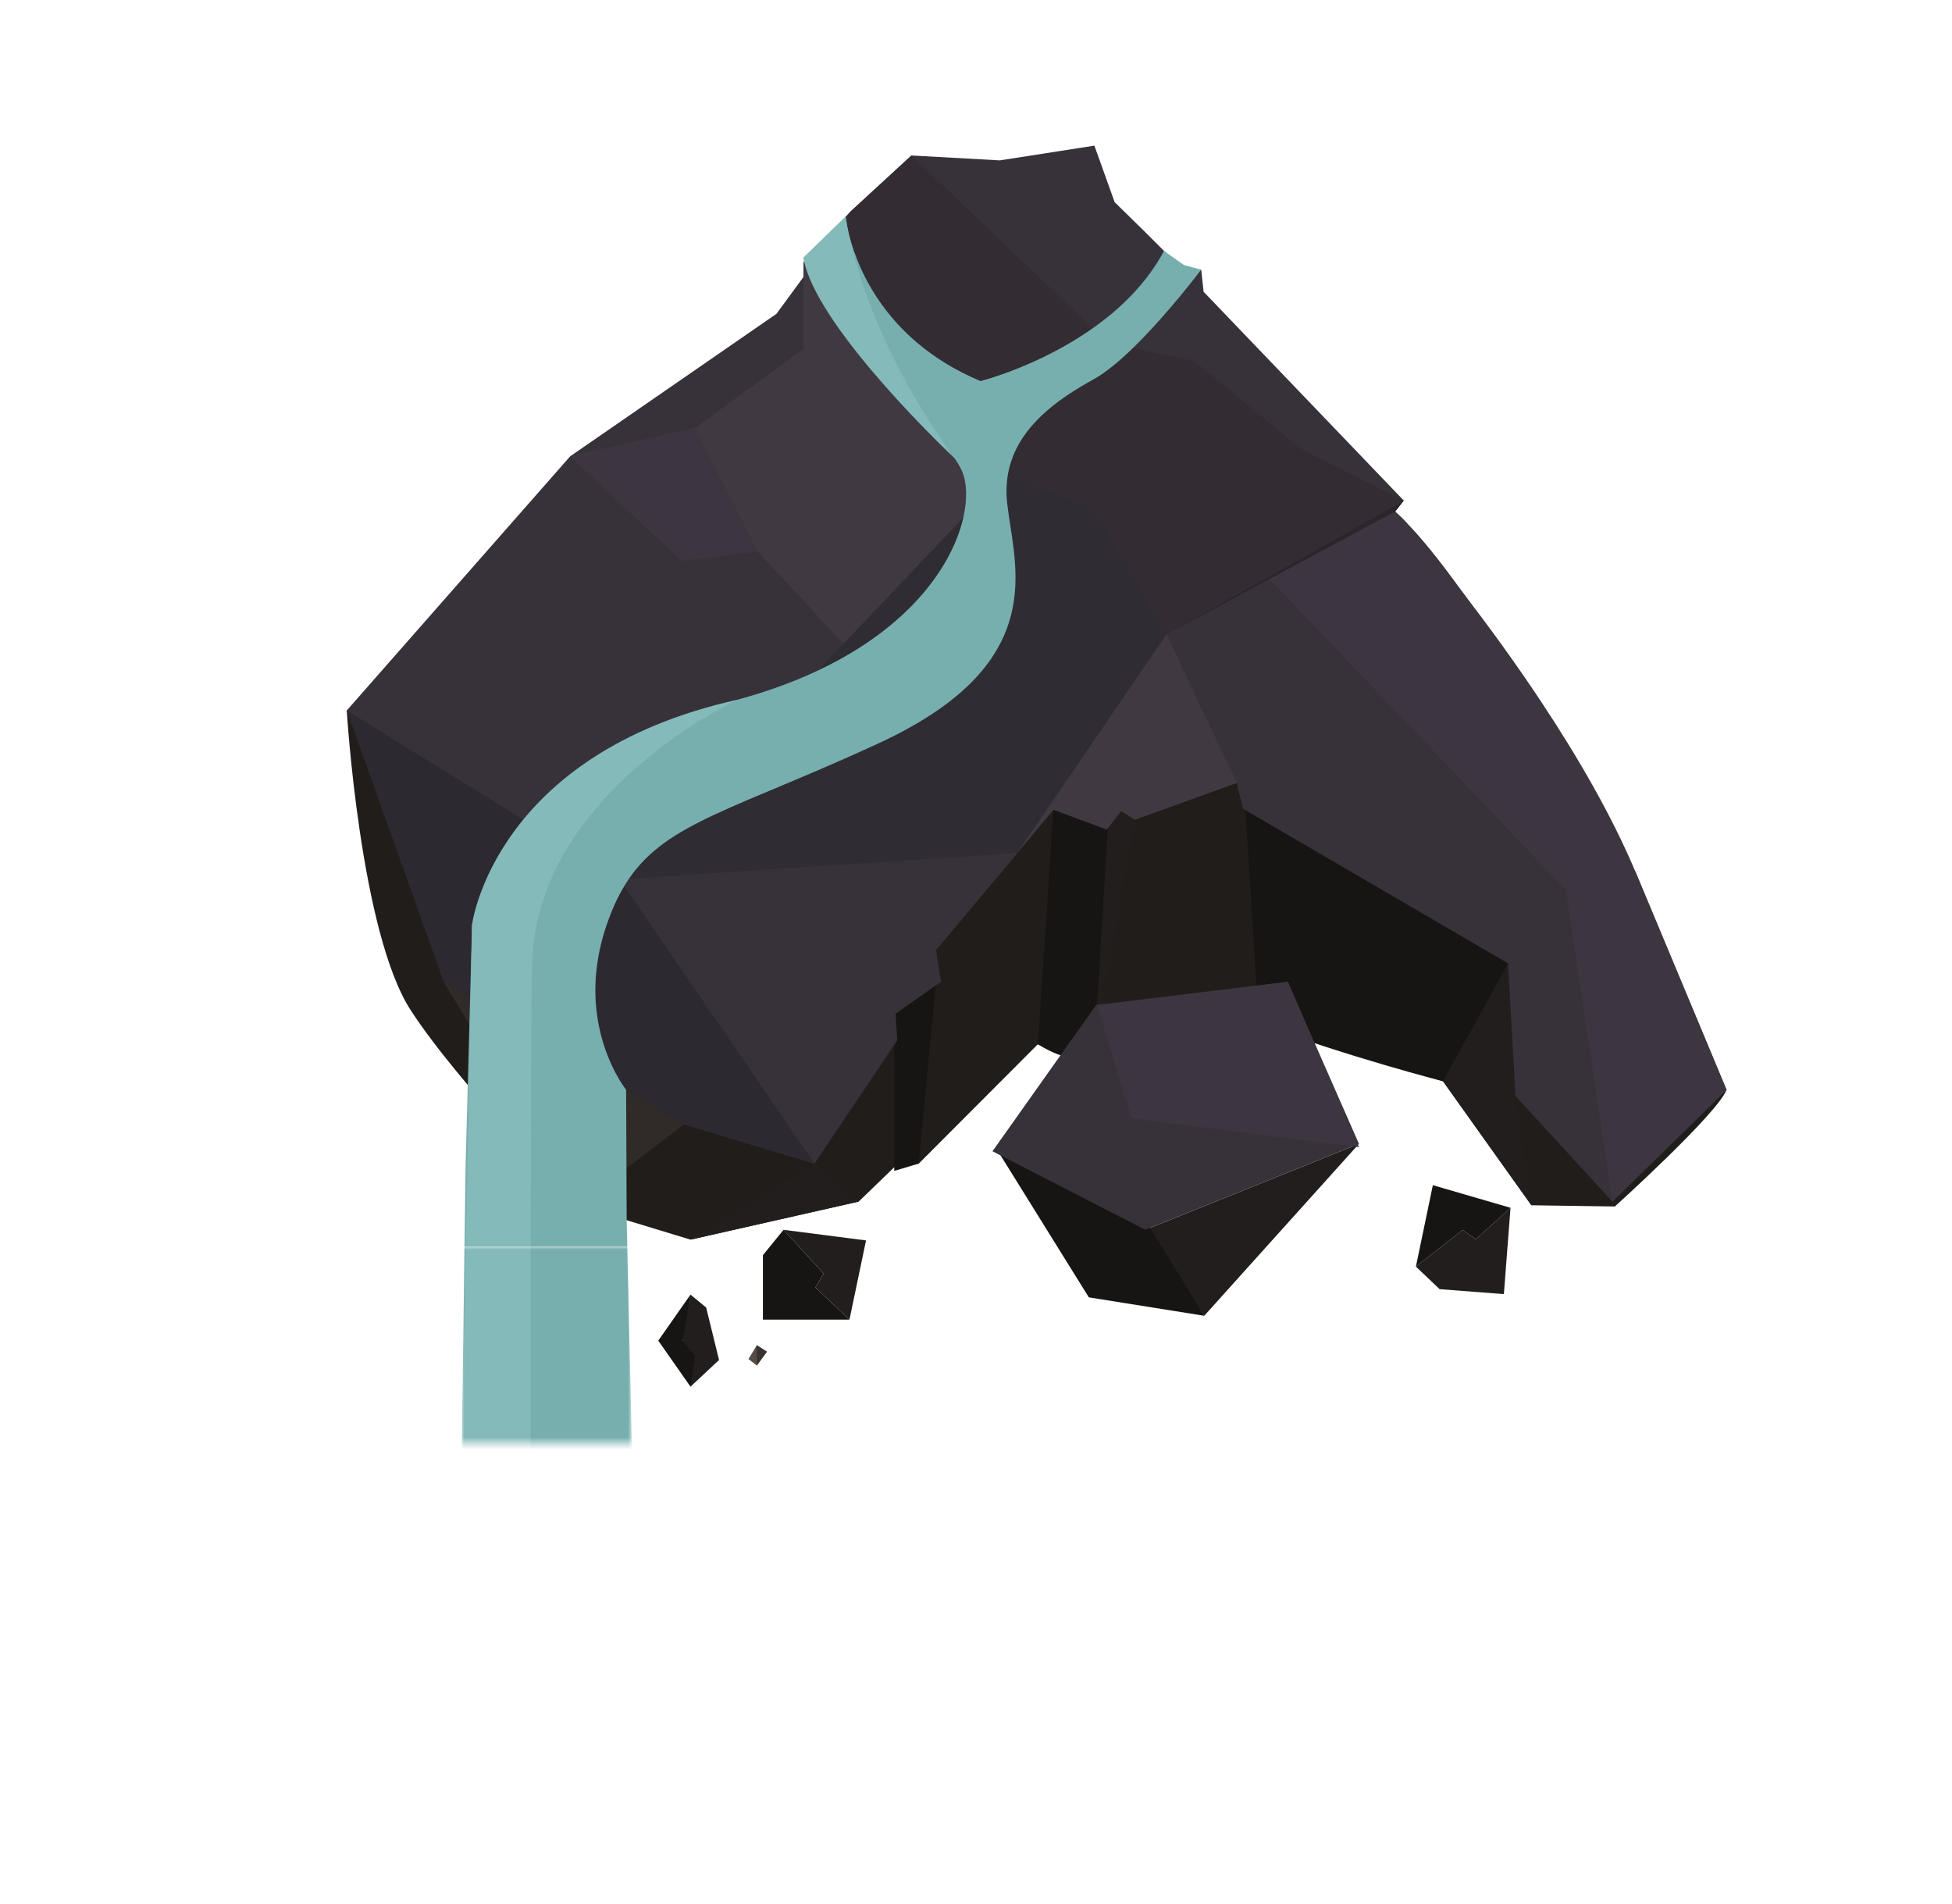<?xml version="1.0" encoding="utf-8"?>
<!-- Generator: Adobe Illustrator 16.0.0, SVG Export Plug-In . SVG Version: 6.00 Build 0)  -->
<!DOCTYPE svg PUBLIC "-//W3C//DTD SVG 1.1//EN" "http://www.w3.org/Graphics/SVG/1.1/DTD/svg11.dtd">
<svg version="1.1" id="Layer_1" xmlns="http://www.w3.org/2000/svg" xmlns:xlink="http://www.w3.org/1999/xlink" x="0px" y="0px"
	 width="322px" height="314px" viewBox="106.14 304.445 322 314" enable-background="new 106.14 304.445 322 314"
	 xml:space="preserve">
<g id="Layer_4">
	<g>
		<polygon fill="#171414" points="242.014,514.49 240.647,516.767 246.267,522.083 231.99,522.083 231.99,511.451 235.396,507.271 
					"/>
		<polygon fill="#211E1D" points="235.396,507.271 249,509.021 246.267,522.083 240.647,516.767 242.014,514.49 		"/>
		<polygon fill="#211E1D" points="220.043,517.955 218.63,524.689 220.043,533.142 224.751,528.738 222.625,520.082 		"/>
		<polygon fill="#171414" points="220.043,517.955 214.728,525.548 220.043,533.142 220.803,528.13 218.773,525.548 		"/>
		<polygon fill="#574C45" points="230.979,526.308 229.611,528.585 230.979,529.65 232.649,527.371 		"/>
		<polygon fill="#383331" points="230.979,526.308 230.979,529.65 232.649,527.371 		"/>
		<path fill="#211D1B" d="M390.951,484.189c-1.614,4.047-18.424,19.234-18.424,19.234l-13.772-0.201l-14.58-20.453l-30.375-9.514
			l-23.086-0.814l-4.045,2.43v2.637c-2.432,2.83-9.319-0.846-9.319-0.846l-19.641,19.678l-4.053,0.607l-5.868,5.668l-27.745,6.275
			l-18.632-5.668c0,0-19.481-19.744-27.539-32.197c-8.294-12.818-10.528-49.238-10.528-49.408l179.008,5.467L390.951,484.189z"/>
		<path fill="#FBB040" d="M258.923,468.392"/>
		<polygon fill="#171414" points="257.708,496.339 260.542,466.367 253.658,466.367 253.657,497.554 		"/>
		<path fill="#171414" d="M277.349,476.662l2.634-39.859l9.112,1.416l-2.426,39.289
			C286.668,477.507,284.841,481.289,277.349,476.662z"/>
		<polygon fill="#211E1D" points="289.095,438.218 291.323,434.574 293.349,439.636 286.668,477.507 		"/>
		<polygon fill="#211E1D" points="344.175,482.769 354.908,463.33 356.123,485.199 358.755,503.222 		"/>
		<path fill="#171414" d="M313.8,473.255l-2.631-42.125l44.145,25.922l-0.404,6.277l-10.733,19.439
			C344.175,482.769,328.378,478.724,313.8,473.255z"/>
		<polygon fill="#211E1D" points="240.495,496.337 220.043,508.89 247.788,502.615 		"/>
		<polygon fill="#211E1D" points="330.308,493.095 304.792,521.447 295.071,507.271 		"/>
		<polygon fill="#171414" points="270.771,494.314 285.755,518.41 304.792,521.447 294.362,504.539 270.771,493.095 		"/>
		<polygon fill="#37313A" points="286.969,470.171 318.562,466.367 330.308,493.095 295.071,507.271 269.86,494.314 		"/>
		<polygon fill="#3D3640" points="287.131,470.25 292.78,488.886 330.308,493.636 318.605,466.367 		"/>
		<polygon fill="#302B28" points="179.34,466.367 201.411,503.222 219.031,489.857 		"/>
		<path fill="#37313A" d="M390.951,484.189l-18.832,18.426l-15.996-17.416l-1.215-21.871l-43.309-25.26l-0.432-0.256l-1.015-4.252
			l-16.805,6.074l-2.229-1.414l-2.134,1.811l-0.498,0.418l-8.583-2.453l-5.989,7.145v0.006l-13.371,15.959v5.262l-6.685,5.268
			l-0.206,4.66l-13.158,20.047l-21.47-6.482l-11.263-8.305L193.7,471.185l-2.412-1.779l-7.284-12.455l-20.661-35.332l36.852-41.918
			l6.926-4.781l27.095-18.711l4.459-6.075v-2.43h2.224l4.775-7.254l0.006-0.006l0.688-1.044l10.127-9.313l14.58,0.808l15.595-2.43
			l3.34,9.319l4.959,4.86l3.189,3.189l0.012,0.006l3.688,3.688l2.431-0.607l0.399,3.645l33.012,34.427l-1.42,1.823
			c0.418,0.376,0.855,0.79,1.299,1.233l0.006,0.006c0.05,0.042,0.093,0.091,0.136,0.134c0.012,0.012,0.035,0.037,0.061,0.067
			c2.879,2.903,6.215,7.108,9.672,11.938c0.019,0.023,0.035,0.049,0.062,0.071c3.998,5.577,8.17,11.98,12.053,18.214
			c8.723,13.991,15.971,27.083,16.391,27.834c0.007,0.014,0.013,0.025,0.019,0.037c11.312,27.076,14.873,35.576,14.975,35.836
			C390.951,484.189,390.951,484.189,390.951,484.189z"/>
		<polygon fill="#332D33" points="337.698,386.989 315.271,399.637 298.563,409.06 286.717,388.556 272.447,382.463 272.137,382.33 
			254.933,366.206 250.418,361.978 238.979,348.072 238.888,347.957 238.675,347.702 238.797,347.568 238.827,347.538 
			245.644,340.174 246.367,339.397 256.494,330.083 286.389,358.588 289.147,361.218 292.993,361.88 293.552,361.978 
			303.12,363.952 320.89,378.533 		"/>
		<polygon fill="#403942" points="298.563,409.06 310.156,433.562 293.349,439.636 291.122,438.218 288.69,441.257 279.904,437.998 
			260.542,461.101 		"/>
		<polygon fill="#37323A" points="163.345,421.617 196.654,447.029 208.349,449.458 273.916,445.144 260.542,461.101 
			261.354,466.367 253.861,471.632 254.156,476.015 240.495,496.337 219.031,489.857 191.288,469.404 		"/>
		<polygon fill="#2D2930" points="208.349,449.458 240.495,496.337 219.031,489.857 179.34,466.367 163.345,421.617 		"/>
		<polygon fill="#302C33" points="208.349,449.458 272.137,382.33 286.717,388.556 298.563,409.06 273.916,445.144 		"/>
		<polygon fill="#403942" points="272.137,382.33 265.053,389.79 245.267,410.609 231.13,395.391 222.947,396.387 218.628,396.91 
			200.196,379.699 208.731,377.767 220.803,375.04 238.675,361.978 238.675,347.702 238.876,347.908 238.955,347.993 
			253.116,362.64 		"/>
		<polygon fill="#3D3640" points="220.803,375.04 231.13,395.391 218.63,396.91 200.198,379.696 		"/>
		<path fill="#3D3640" d="M390.951,484.189l-18.832,18.426l-7.356-49.195l-0.334-2.242l-14.592-15.297l-8.414-8.826l-0.14-0.145
			l-25.729-26.974l-0.285-0.298l4.438-2.509l17.988-10.14l-1.42,1.823l1.299,1.233l0.006,0.006l0.115,0.109
			c0,0,0.006,0.006,0.021,0.024c0.012,0.012,0.035,0.037,0.061,0.067c0.582,0.674,4.459,5.182,9.672,11.938
			c0.019,0.023,0.035,0.049,0.062,0.071c3.813,4.951,8.346,11.111,12.823,17.861c5.867,8.844,11.652,18.706,15.619,28.188
			c0.006,0.012,0.013,0.025,0.019,0.037c11.312,27.076,14.873,35.576,14.975,35.836
			C390.951,484.189,390.951,484.189,390.951,484.189z"/>
		<polygon fill="#2A262B" points="337.698,386.989 336.278,388.812 315.556,399.935 298.563,409.06 315.271,399.637 319.71,397.128 
					"/>
		<path fill="#77AFAF" d="M301.448,348.157l-3.278-2.321l-0.012-0.006c-2.888,5.383-7.248,9.575-11.769,12.758
			c-8.942,6.312-18.505,8.706-18.505,8.706c-16.591-6.956-20.88-20.23-21.925-25.187c-0.03-0.146-0.056-0.286-0.079-0.414
			c0-0.012,0-0.018-0.006-0.024c-0.109-0.553-0.17-0.972-0.201-1.221c0-0.024-0.006-0.042-0.006-0.066
			c-0.02-0.134-0.024-0.207-0.024-0.207l-6.968,6.768c0.049,0.201,0.098,0.395,0.152,0.596c0.012,0.054,0.03,0.109,0.043,0.164
			c0.029,0.097,0.055,0.194,0.085,0.292c0.006,0.024,0.018,0.055,0.023,0.079c3.434,11.379,18.286,23.553,24.003,31.092l0.603,0.838
			c0.012,0.006,0.012,0.012,0.018,0.019c0.541,0.777,0.967,1.5,1.246,2.156c0.76,1.786,0.917,4.459,0.206,7.612
			c-1.598,7.035-7.526,16.451-20.776,23.614c-1.021,0.559-2.09,1.1-3.208,1.621c-3.862,1.822-8.273,3.457-13.279,4.817
			c-3.555,0.966-6.84,2.126-9.878,3.439c-10.852,4.688-18.529,11.27-23.803,17.369c-0.796,0.924-1.543,1.84-2.235,2.732
			c-5.564,7.197-7.722,13.158-7.861,13.547c-0.006,0.014-0.006,0.02-0.006,0.02l-0.322,11.984l-0.122,4.484l-0.261,9.969
			l-0.353,12.951L182.765,510c8.95,0,17.9,0,26.851,0l-0.1-4.311l-0.037-8.59v-0.76l-0.055-12.168c0,0-0.741-0.918-1.658-2.619
			c-2.248-4.154-5.528-13-1.543-24.604c0.844-2.453,1.792-4.543,2.897-6.367c0.25-0.424,0.517-0.832,0.783-1.229
			c6.38-9.295,17.569-11.449,40.972-22.223c1.92-0.881,3.682-1.771,5.297-2.68c1.622-0.904,3.099-1.816,4.447-2.732
			c17.424-11.932,12.722-25.017,11.67-34.227c-0.206-1.811-0.134-3.481,0.157-5.03c1.435-7.558,8.195-12.199,14.119-15.474
			c1.98-1.093,4.223-2.971,6.428-5.109c5.758-5.583,11.293-12.964,11.293-12.964L301.448,348.157z"/>
		<defs>
			<filter id="Adobe_OpacityMaskFilter" filterUnits="userSpaceOnUse" x="182.245" y="510" width="28.255" height="38.5">
				<feColorMatrix  type="matrix" values="1 0 0 0 0  0 1 0 0 0  0 0 1 0 0  0 0 0 1 0"/>
			</filter>
		</defs>
		<mask maskUnits="userSpaceOnUse" x="182.245" y="510" width="28.255" height="38.5" id="SVGID_4_">
			<g filter="url(#Adobe_OpacityMaskFilter)">
				
					<linearGradient id="SVGID_1_" gradientUnits="userSpaceOnUse" x1="204.78" y1="365.687" x2="204.78" y2="323.485" gradientTransform="matrix(1 0 0 -1 -8.36 865.944)">
					<stop  offset="0.337" style="stop-color:#FFFFFF"/>
					<stop  offset="1" style="stop-color:#000000"/>
				</linearGradient>
				<rect x="179.34" y="500.257" fill="url(#SVGID_1_)" width="34.16" height="42.201"/>
			</g>
		</mask>
		<g mask="url(#SVGID_4_)">
			<path fill="#77AFAF" d="M182.245,548.5c9.114,0,19.14,0,28.255,0l-0.887-38.5c-8.949,0-17.899,0-26.85,0L182.245,548.5z"/>
			<path fill="#85BABA" d="M182.245,548.5c3.746,0,7.675,0,11.421,0c0.02-10.229,0.021-24.494,0.035-38.5c-3.572,0-7.145,0-10.717,0
				L182.245,548.5z"/>
		</g>
		<path fill="#85BABA" d="M227.789,419.843c-40.248,8.959-43.784,37.106-43.784,37.106L182.985,510c3.572,0,7.145,0,10.717,0
			c0.019-21.348,0.06-42.086,0.219-46.988C194.832,435.082,227.789,419.843,227.789,419.843z"/>
		<path fill="#85BABA" d="M263.583,380.002c-0.682-0.638-21.816-20.619-24.695-32.046c-0.006-0.018-0.012-0.03-0.012-0.049
			c-0.019-0.072-0.037-0.14-0.049-0.206c-0.013-0.049-0.024-0.091-0.03-0.134c-0.048-0.212-0.091-0.419-0.122-0.626l6.968-6.768
			c0,0,0.006,0.073,0.024,0.207c0.006,0.018,0.006,0.036,0.012,0.06c0.03,0.25,0.097,0.656,0.194,1.228
			c0.006,0.006,0.006,0.012,0.006,0.024c0.023,0.128,0.049,0.268,0.079,0.414c0.638,3.359,2.455,10.856,7.155,20.534
			c0.561,1.16,1.161,2.345,1.817,3.566c2.156,4.052,4.805,8.414,8.049,12.958L263.583,380.002z"/>
		<polygon fill="#211E1D" points="347.414,507.294 349.58,508.833 355.313,503.638 354.216,517.875 343.614,517.056 
			339.707,513.337 		"/>
		<polygon fill="#171414" points="339.707,513.337 342.501,499.908 355.313,503.638 349.58,508.833 347.414,507.294 		"/>
	</g>
</g>
</svg>
